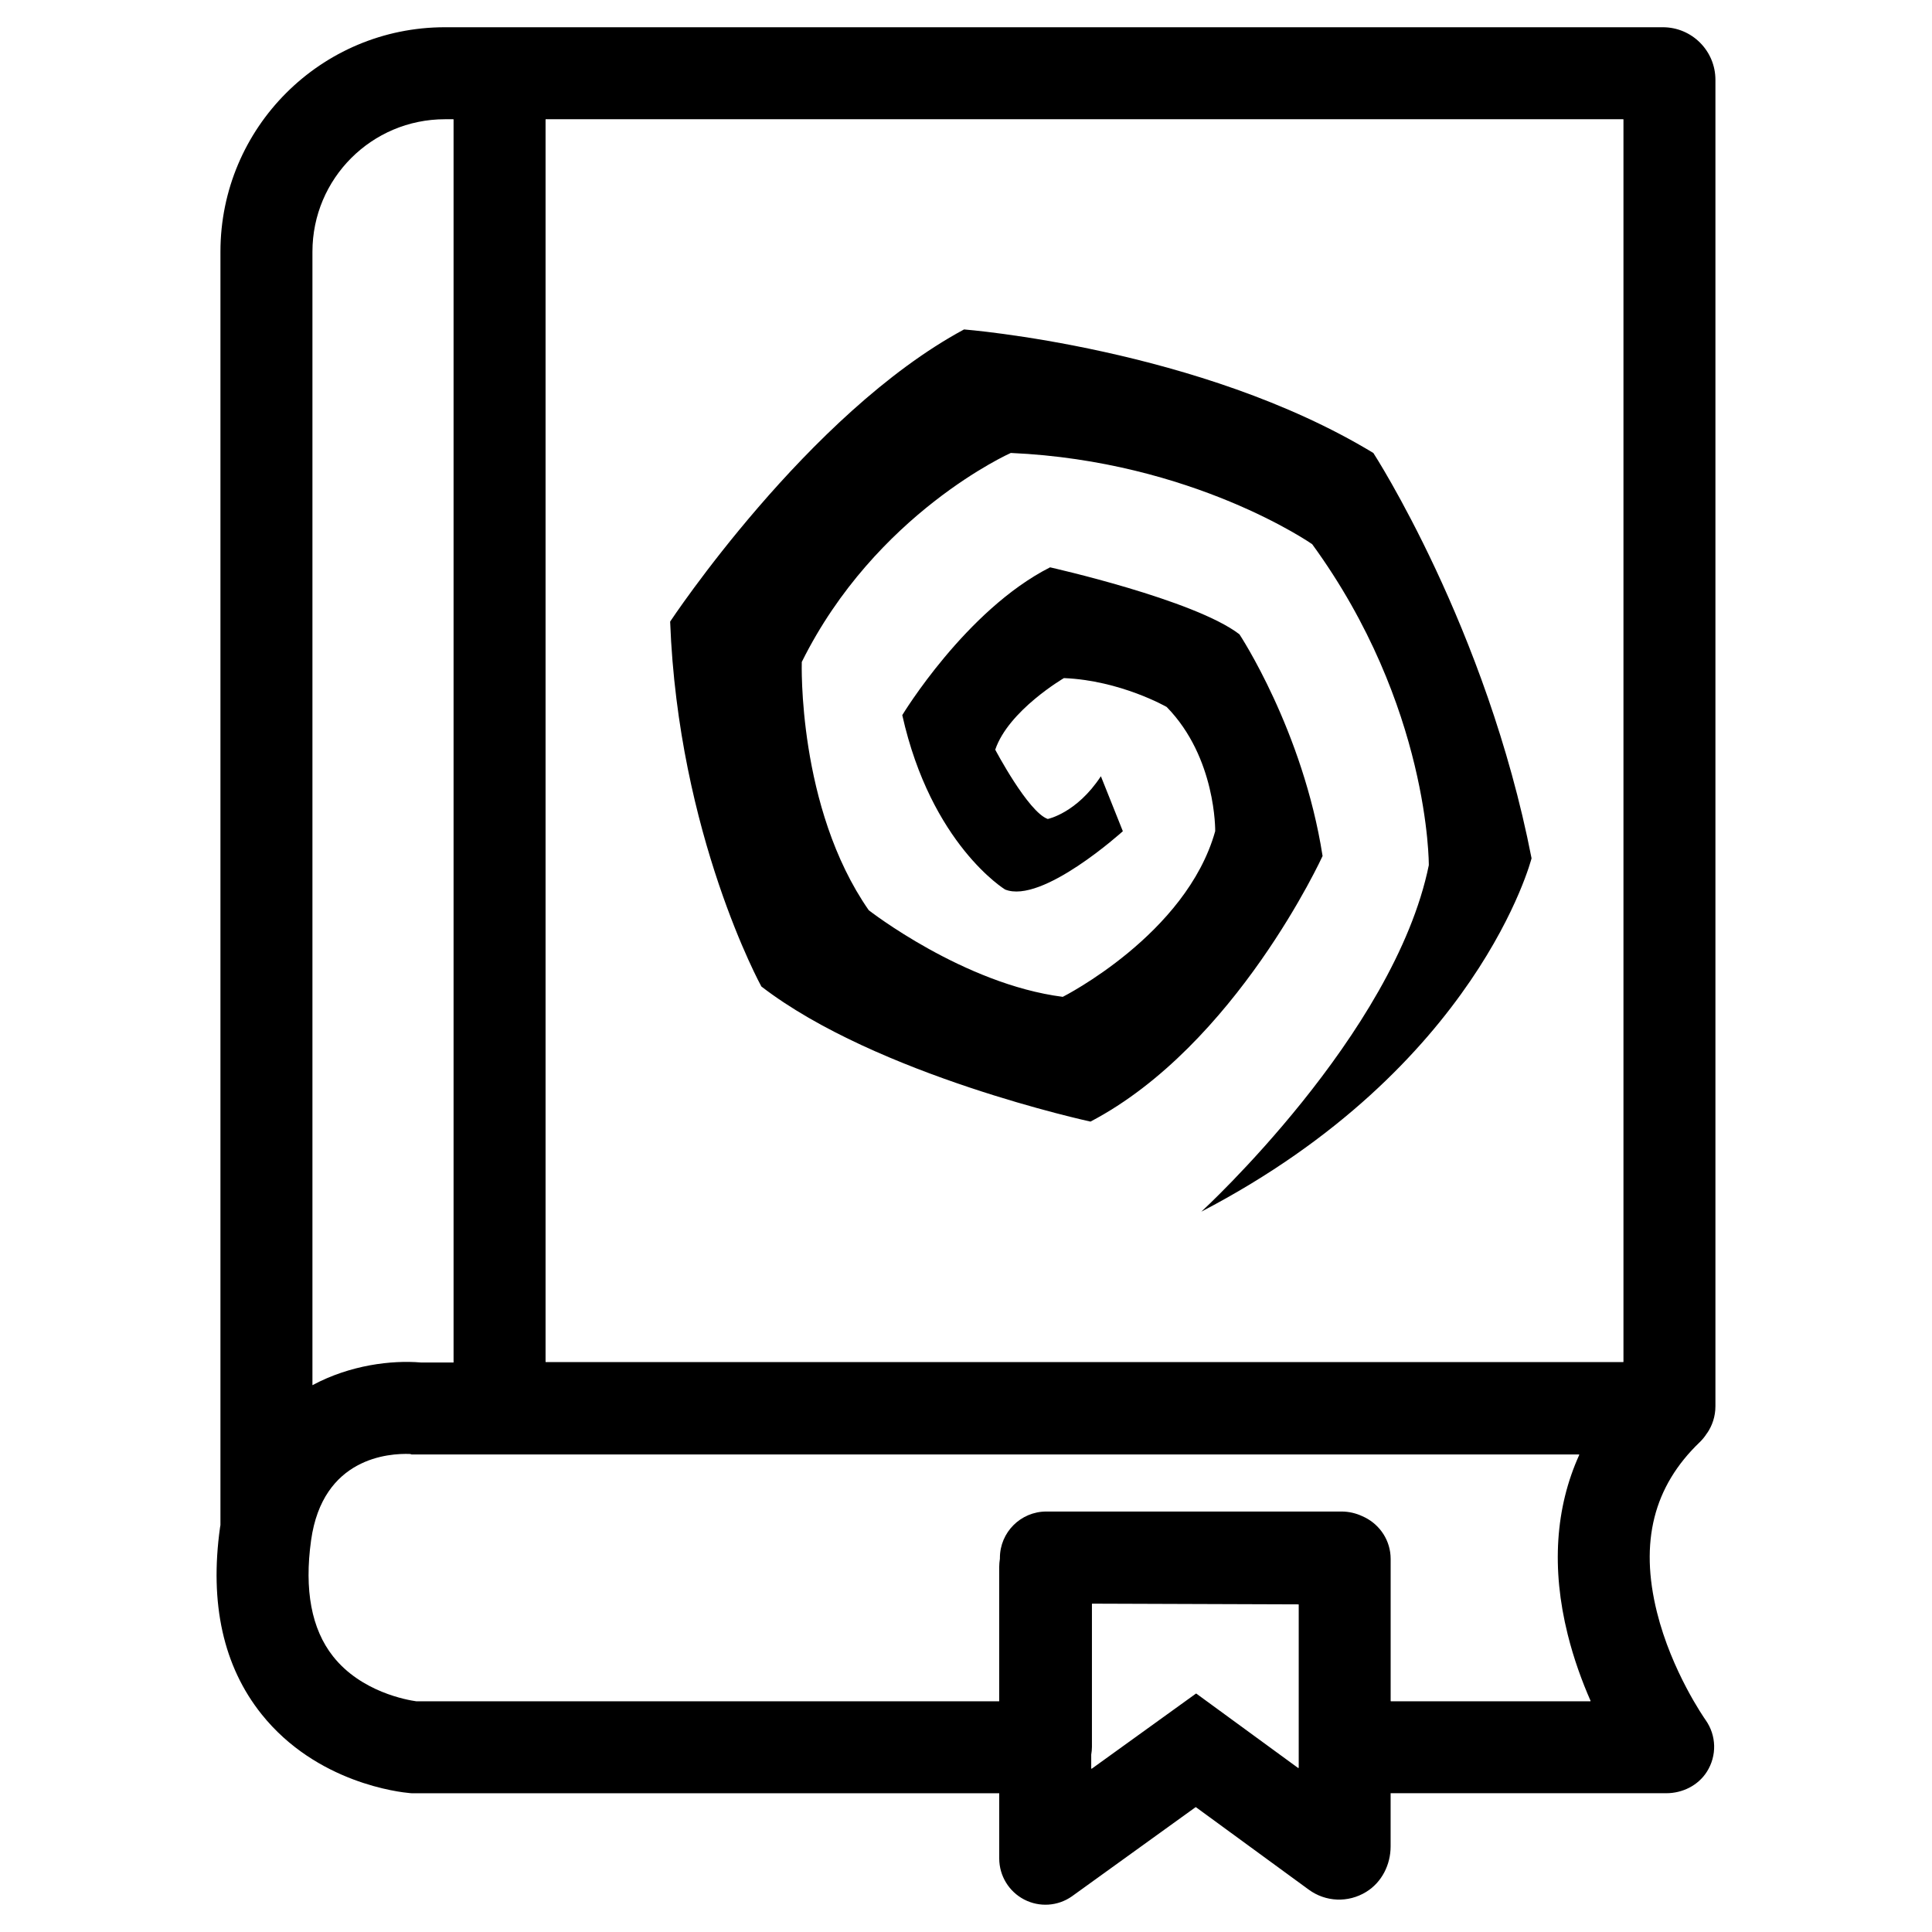 <?xml version="1.0" encoding="UTF-8"?>
<svg id="Layer_1" data-name="Layer 1" xmlns="http://www.w3.org/2000/svg" viewBox="0 0 600 600">
  <path d="M530.1,445.17c1.66-2.4,2.64-5.3,2.64-8.44V24.79c0-9.02-7.31-16.33-16.33-16.33H138.18c-38.51,0-69.72,31.22-69.72,69.72v395.45c-.04.26-.09.51-.13.77-3.3,23.6,1.04,43.1,12.88,57.94,17.14,21.48,43.13,24.27,46.04,24.52l.61.05h182.46v20.29c.02,5.36,3.01,10.26,7.76,12.72h0c4.73,2.45,10.43,2.08,14.79-.98l38.41-27.69s.1-.03.14,0l35.03,25.6c5.24,3.83,12.22,4.15,17.84.69,4.83-2.97,7.58-8.43,7.58-14.11v-16.53h85.6c5.04,0,9.9-2.4,12.61-6.66,3.17-4.99,2.99-11.27-.37-16.05-.43-.61-10.57-15.13-15.13-33.52-5.41-21.79-1.08-39.04,13.32-52.82.85-.83,1.58-1.74,2.19-2.71ZM169.43,37.12c0-.05.04-.1.1-.1h334.55c.05,0,.1.04.1.1v385.79c0,.05-.04.1-.1.1H169.53c-.05,0-.1-.04-.1-.1V37.12ZM138.18,37.03h2.58c.05,0,.1.04.1.1v386h-10.18s0,0,0,0c-9.03-.75-21.88.74-33.65,7.05V78.18c0-22.73,18.42-41.15,41.15-41.15ZM403.32,548.95c0,.1-.11.15-.19.1l-31.59-23.08s-.1-.03-.14,0l-32.32,23.3c-.08.06-.19,0-.19-.1v-4.26c.13-.78.22-1.58.22-2.4v-44.38c0-.05.05-.1.1-.1l64.02.22c.05,0,.1.04.1.1v50.6ZM493.88,528.35h-61.9c-.05,0-.1-.04-.1-.1v-44.11c0-5.64-3.26-10.51-7.97-12.88-.26-.14-.54-.26-.81-.39,0,0-.01,0-.02,0-1.97-.92-4.15-1.45-6.47-1.45h-89.03s-.07,0-.11,0h-2.53c-7.95,0-14.41,6.46-14.41,14.4v.24c-.13.86-.22,1.73-.22,2.63v41.66h-181.03s0,0-.01,0c-2.76-.38-17.12-2.87-25.86-13.98-6.67-8.46-8.95-20.58-6.8-36.01,3.6-25.78,24.2-27.07,30.77-26.81l.47.15h362.51c.07,0,.11.07.09.13-7.42,16.39-8.69,35.25-3.59,55.75,1.89,7.6,4.45,14.59,7.11,20.64.03.06-.02.13-.09.13Z"/>
  <path d="M341.9,241.09l6.81,17.05s-25.1,22.76-36.58,18.1c0,0-22.95-13.99-31.92-54.15,0,0,19.72-32.63,45.9-45.9,0,0,44.83,10.04,58.81,20.8,0,0,19.72,29.77,25.82,68.85,0,0-26.9,58.81-72.08,82.48,0,0-66.34-14.34-102.21-41.96,0,0-25.82-46.98-28.33-113.32,0,0,42.69-64.55,91.27-90.73,0,0,73.33,5.74,127.12,38.37,0,0,35.14,54.15,49.13,125.87,0,0-16.5,64.91-102.56,109.74,0,0,59.89-54.87,70.65-107.59,0,0,.36-49.49-36.22-99.7,0,0-36.94-25.82-93.6-28.33,0,0-41.96,18.65-64.91,64.91,0,0-1.43,45.19,20.8,77.1,0,0,29.41,22.95,60.25,26.9,0,0,38.37-19.34,47.34-51.45,0,0,.36-22.79-15.06-38.57,0,0-14.34-8.25-31.92-8.97,0,0-17.2,10.04-21.33,22.23,0,0,10.21,19.37,16.31,21.52,0,0,8.97-1.79,16.5-13.27Z"/>
</svg>
